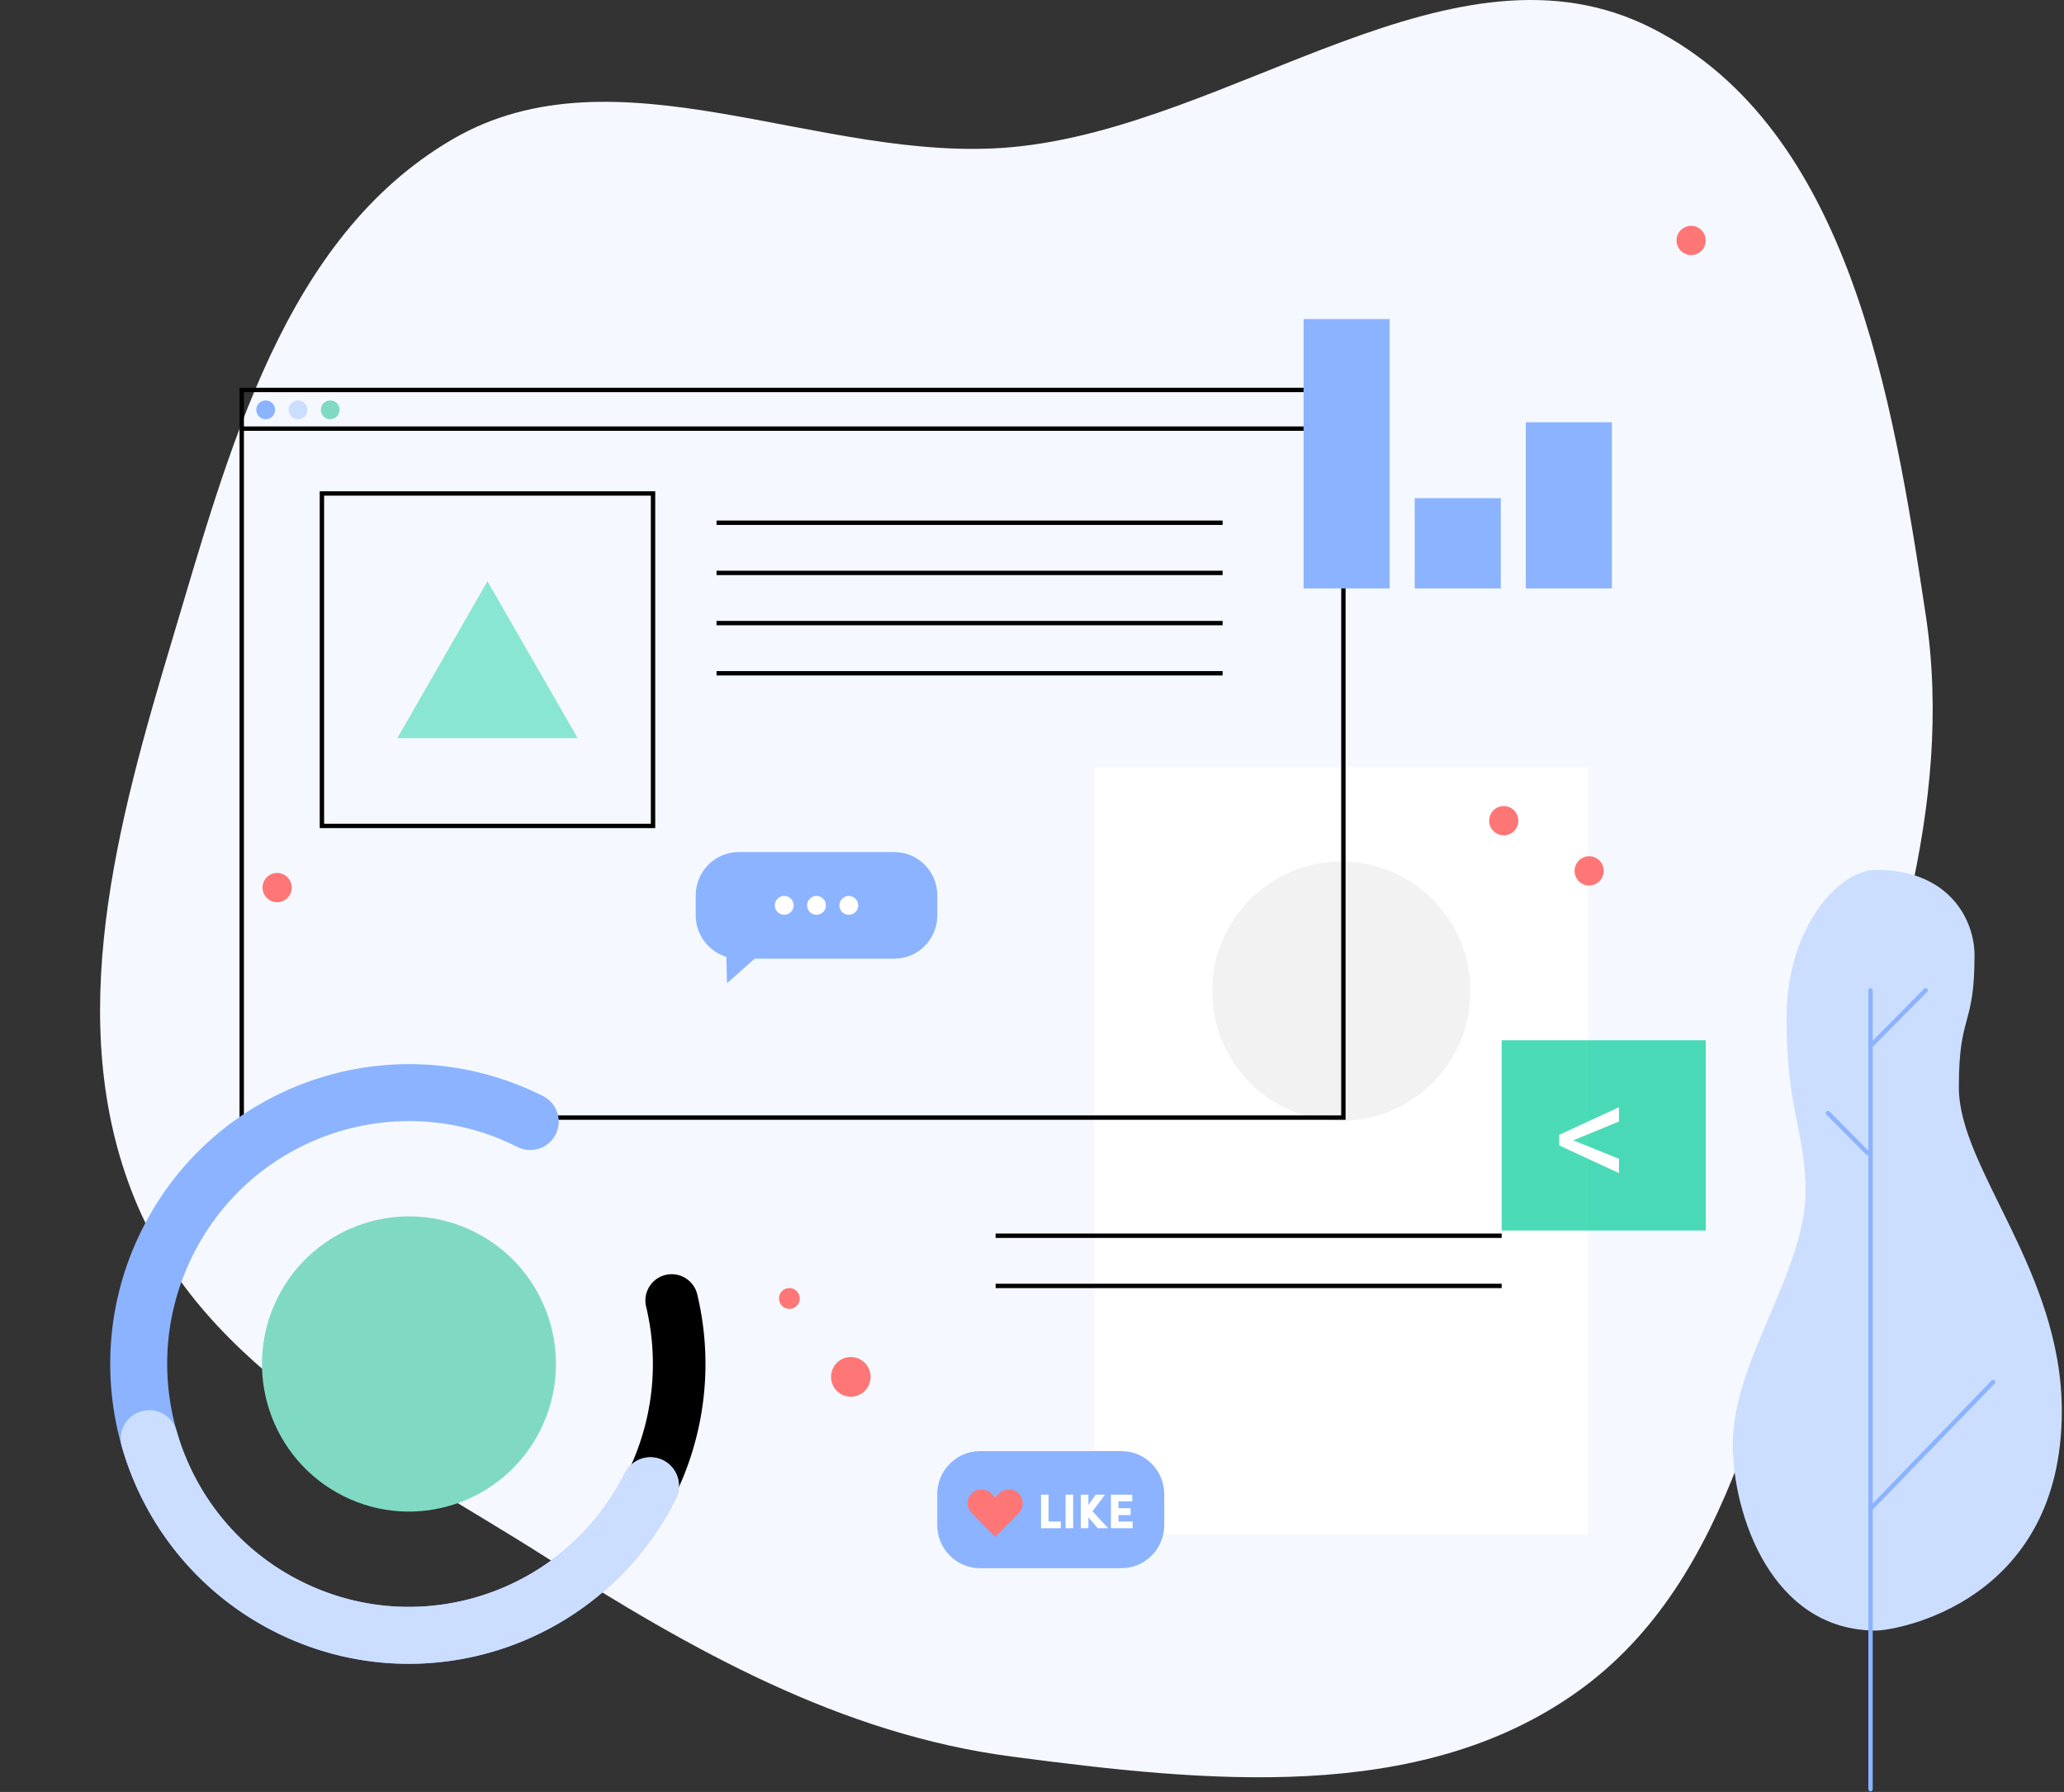<svg width="471" height="409" fill="none" xmlns="http://www.w3.org/2000/svg"><rect width="100%" height="100%" fill="#333333" stroke="none"/><path fill-rule="evenodd" clip-rule="evenodd" d="M230.97 33.58c50.583-4.676 100.96-50.22 146.196-27.044 44.821 22.963 54.753 83.953 62.286 133.857 6.654 44.078-8.957 86.069-22.688 128.469-13.733 42.408-20.643 91.56-56.917 117.346-36.158 25.705-84.929 20.494-128.877 14.734-39.242-5.143-73.105-24.331-106.526-45.586-35.852-22.802-77.72-42.352-93.74-81.779-16.455-40.5-3.916-85.811 8.633-127.693 12.818-42.783 25.328-91.478 63.789-114.017 37.719-22.105 84.34 5.734 127.844 1.713z" fill="#F5F9FF"/><g clip-path="url(#clip0_943_196)"><path d="M428.103 198.535c16.804 0 22.476 11.498 22.476 19.489 0 16.665-3.575 12.949-3.575 30.172 0 18.511 23.496 41.883 23.496 73.855 0 43.708-37.799 50.116-42.397 50.116-23.835 0-32.689-26.473-32.689-42.533 0-19.028 16.602-39.396 16.602-57.736 0-13.415-4.342-18.627-4.342-39.425 0-20.915 12.004-33.938 20.429-33.938z" fill="#CCDEFF"/><path d="M426.848 408.376V226.057m0 118.329l27.987-28.951m-28.685-52.294l-9.015-9.099m9.713-15.307l12.586-12.699" stroke="#8CB3FF" stroke-miterlimit="10" stroke-linecap="round"/></g><path d="M362.4 175.149H249.771v175.15H362.4v-175.15z" fill="#fff"/><path d="M227.198 282.052h115.48m-115.48 11.454h115.48" stroke="#000" stroke-miterlimit="10"/><path d="M306.086 255.804c16.272 0 29.464-13.248 29.464-29.589 0-16.342-13.192-29.59-29.464-29.59-16.273 0-29.465 13.248-29.465 29.59 0 16.341 13.192 29.589 29.465 29.589z" fill="#F2F2F2"/><path opacity=".7" d="M389.25 237.43h-46.572v43.43h46.572v-43.43z" fill="#0C9"/><path d="M359.013 260.277l10.428 4.214v3.265l-13.626-6.313v-2.432l13.626-6.296v3.264l-10.428 4.298z" fill="#fff"/><path d="M306.561 89.006H55.166v166.082H306.56V89.006zM55.166 97.835H306.56" stroke="#000" stroke-miterlimit="10"/><path d="M149.023 112.63H73.462v75.882h75.561V112.63zm14.494 6.682h115.481m-115.481 11.453h115.481m-115.481 11.454h115.481m-115.481 11.454h115.481" stroke="#000" stroke-miterlimit="10"/><path opacity=".44" d="M111.242 132.674l-20.577 35.794h41.155l-20.578-35.794z" fill="#0C9"/><path d="M60.63 95.688a2.143 2.143 0 002.14-2.148 2.143 2.143 0 00-2.14-2.147 2.143 2.143 0 00-2.138 2.147c0 1.186.958 2.148 2.139 2.148z" fill="#8CB3FF"/><path d="M67.997 95.688a2.143 2.143 0 002.138-2.148 2.143 2.143 0 00-2.138-2.147 2.143 2.143 0 00-2.139 2.147c0 1.186.957 2.148 2.139 2.148z" fill="#CCDEFF"/><path d="M75.362 95.688a2.143 2.143 0 002.139-2.148 2.143 2.143 0 00-2.139-2.147 2.143 2.143 0 00-2.138 2.147c0 1.186.957 2.148 2.138 2.148z" fill="#80DAC3"/><path d="M165.893 224.425l7.129-6.323h-7.271l.142 6.323z" fill="#8CB3FF"/><path d="M204.064 194.478h-35.471c-5.428 0-9.828 4.418-9.828 9.869v4.601c0 5.45 4.4 9.869 9.828 9.869h35.471c5.427 0 9.827-4.419 9.827-9.869v-4.601c0-5.451-4.4-9.869-9.827-9.869z" fill="#8CB3FF"/><path d="M178.962 208.795a2.143 2.143 0 002.139-2.147 2.144 2.144 0 00-2.139-2.148 2.143 2.143 0 00-2.138 2.148c0 1.186.957 2.147 2.138 2.147zm7.366 0a2.143 2.143 0 002.139-2.147 2.144 2.144 0 00-2.139-2.148 2.143 2.143 0 00-2.138 2.148c0 1.186.957 2.147 2.138 2.147zm7.366 0a2.143 2.143 0 002.139-2.147 2.144 2.144 0 00-2.139-2.148 2.143 2.143 0 00-2.138 2.148c0 1.186.957 2.147 2.138 2.147z" fill="#fff"/><path d="M343.153 190.66a3.334 3.334 0 003.327-3.341c0-1.845-1.49-3.34-3.327-3.34a3.333 3.333 0 00-3.326 3.34 3.334 3.334 0 003.326 3.341zm19.485 11.454a3.334 3.334 0 003.326-3.341 3.334 3.334 0 00-3.326-3.341 3.334 3.334 0 00-3.327 3.341 3.334 3.334 0 003.327 3.341zm23.271-143.89a3.334 3.334 0 003.327-3.34 3.334 3.334 0 00-3.327-3.342 3.333 3.333 0 00-3.326 3.341 3.333 3.333 0 003.326 3.34zM63.244 205.931a3.333 3.333 0 003.327-3.34 3.334 3.334 0 00-3.327-3.341 3.334 3.334 0 00-3.326 3.341c0 1.845 1.49 3.34 3.326 3.34z" fill="#FF7676"/><path d="M359.054 344.796c-2.428-2.659-4.638-10.194-4.305-12.151m-27.202 11.822c4.985.343 11.258.572 15.682 3.603" stroke="#fff" stroke-width=".4" stroke-linecap="round" stroke-linejoin="round"/><path d="M317.123 72.82H297.47v61.485h19.653V72.82zm25.357 40.881h-19.654v20.604h19.654v-20.604zm25.357-17.329h-19.654v37.932h19.654V96.372z" fill="#8CB3FF"/><g clip-path="url(#clip1_943_196)"><path d="M255.912 331.209h-32.27c-5.393 0-9.765 4.408-9.765 9.846v7.034c0 5.438 4.372 9.846 9.765 9.846h32.27c5.393 0 9.765-4.408 9.765-9.846v-7.034c0-5.438-4.372-9.846-9.765-9.846z" fill="#8CB3FF"/><path d="M226.196 340.878l5.353 5.398-4.448 4.486-5.354-5.398a3.186 3.186 0 01-.921-2.243c0-.842.331-1.648.921-2.243a3.132 3.132 0 014.449 0z" fill="#FF7676"/><path d="M232.464 345.364l-5.354 5.398-4.449-4.485 5.354-5.398a3.132 3.132 0 014.449 0 3.187 3.187 0 010 4.486v-.001z" fill="#FF7676"/><path d="M237.558 341.15h1.729v6.129h2.786v1.521h-4.515v-7.65zm5.605 0h1.729v7.651h-1.729v-7.651zm7.333 7.651l-2.125-2.465v2.465h-1.729v-7.651h1.729v2.344l1.652-2.343h2.158l-2.863 3.786 3.546 3.864h-2.368zm7.984-1.521v1.521h-4.966v-7.651h4.867v1.521h-3.138v1.577h2.754v1.565h-2.754v1.466l3.237.001z" fill="#fff"/></g><g clip-path="url(#clip2_943_196)"><path d="M153.277 296.832a62.18 62.18 0 01-3.432 39.246 61.844 61.844 0 01-26.303 29.23" stroke="#000" stroke-width="12" stroke-miterlimit="10" stroke-linecap="round"/><path d="M148.428 339.116c-15.287 30.562-52.347 42.893-82.78 27.542-30.434-15.352-42.712-52.57-27.426-83.133 15.286-30.562 52.347-42.893 82.78-27.541" stroke="#8CB3FF" stroke-width="13" stroke-miterlimit="10" stroke-linecap="round"/><path d="M148.428 339.116c-15.287 30.562-52.347 42.893-82.78 27.542a61.544 61.544 0 01-19.807-15.806 61.84 61.84 0 01-11.795-22.475" stroke="#CCDEFF" stroke-width="13" stroke-miterlimit="10" stroke-linecap="round"/><path d="M78.27 341.42c16.553 8.35 36.713 1.643 45.027-14.98 8.315-16.624 1.636-36.869-14.917-45.219-16.554-8.35-36.713-1.642-45.027 14.981-8.315 16.624-1.636 36.869 14.917 45.218z" fill="#80DAC3"/></g><ellipse cx="194.155" cy="314.266" rx="4.515" ry="4.534" fill="#FF7676"/><ellipse cx="180.136" cy="296.37" rx="2.376" ry="2.386" fill="#FF7676"/><defs><clipPath id="clip0_943_196"><path fill="#fff" transform="translate(395.414 198.535)" d="M0 0h75.086v210.466H0z"/></clipPath><clipPath id="clip1_943_196"><path fill="#fff" transform="translate(213.877 331.209)" d="M0 0h51.8v26.726H0z"/></clipPath><clipPath id="clip2_943_196"><path fill="#fff" transform="matrix(.893 .45 -.447 .894 62.572 218.102)" d="M0 0h138.41v138.76H0z"/></clipPath></defs></svg>